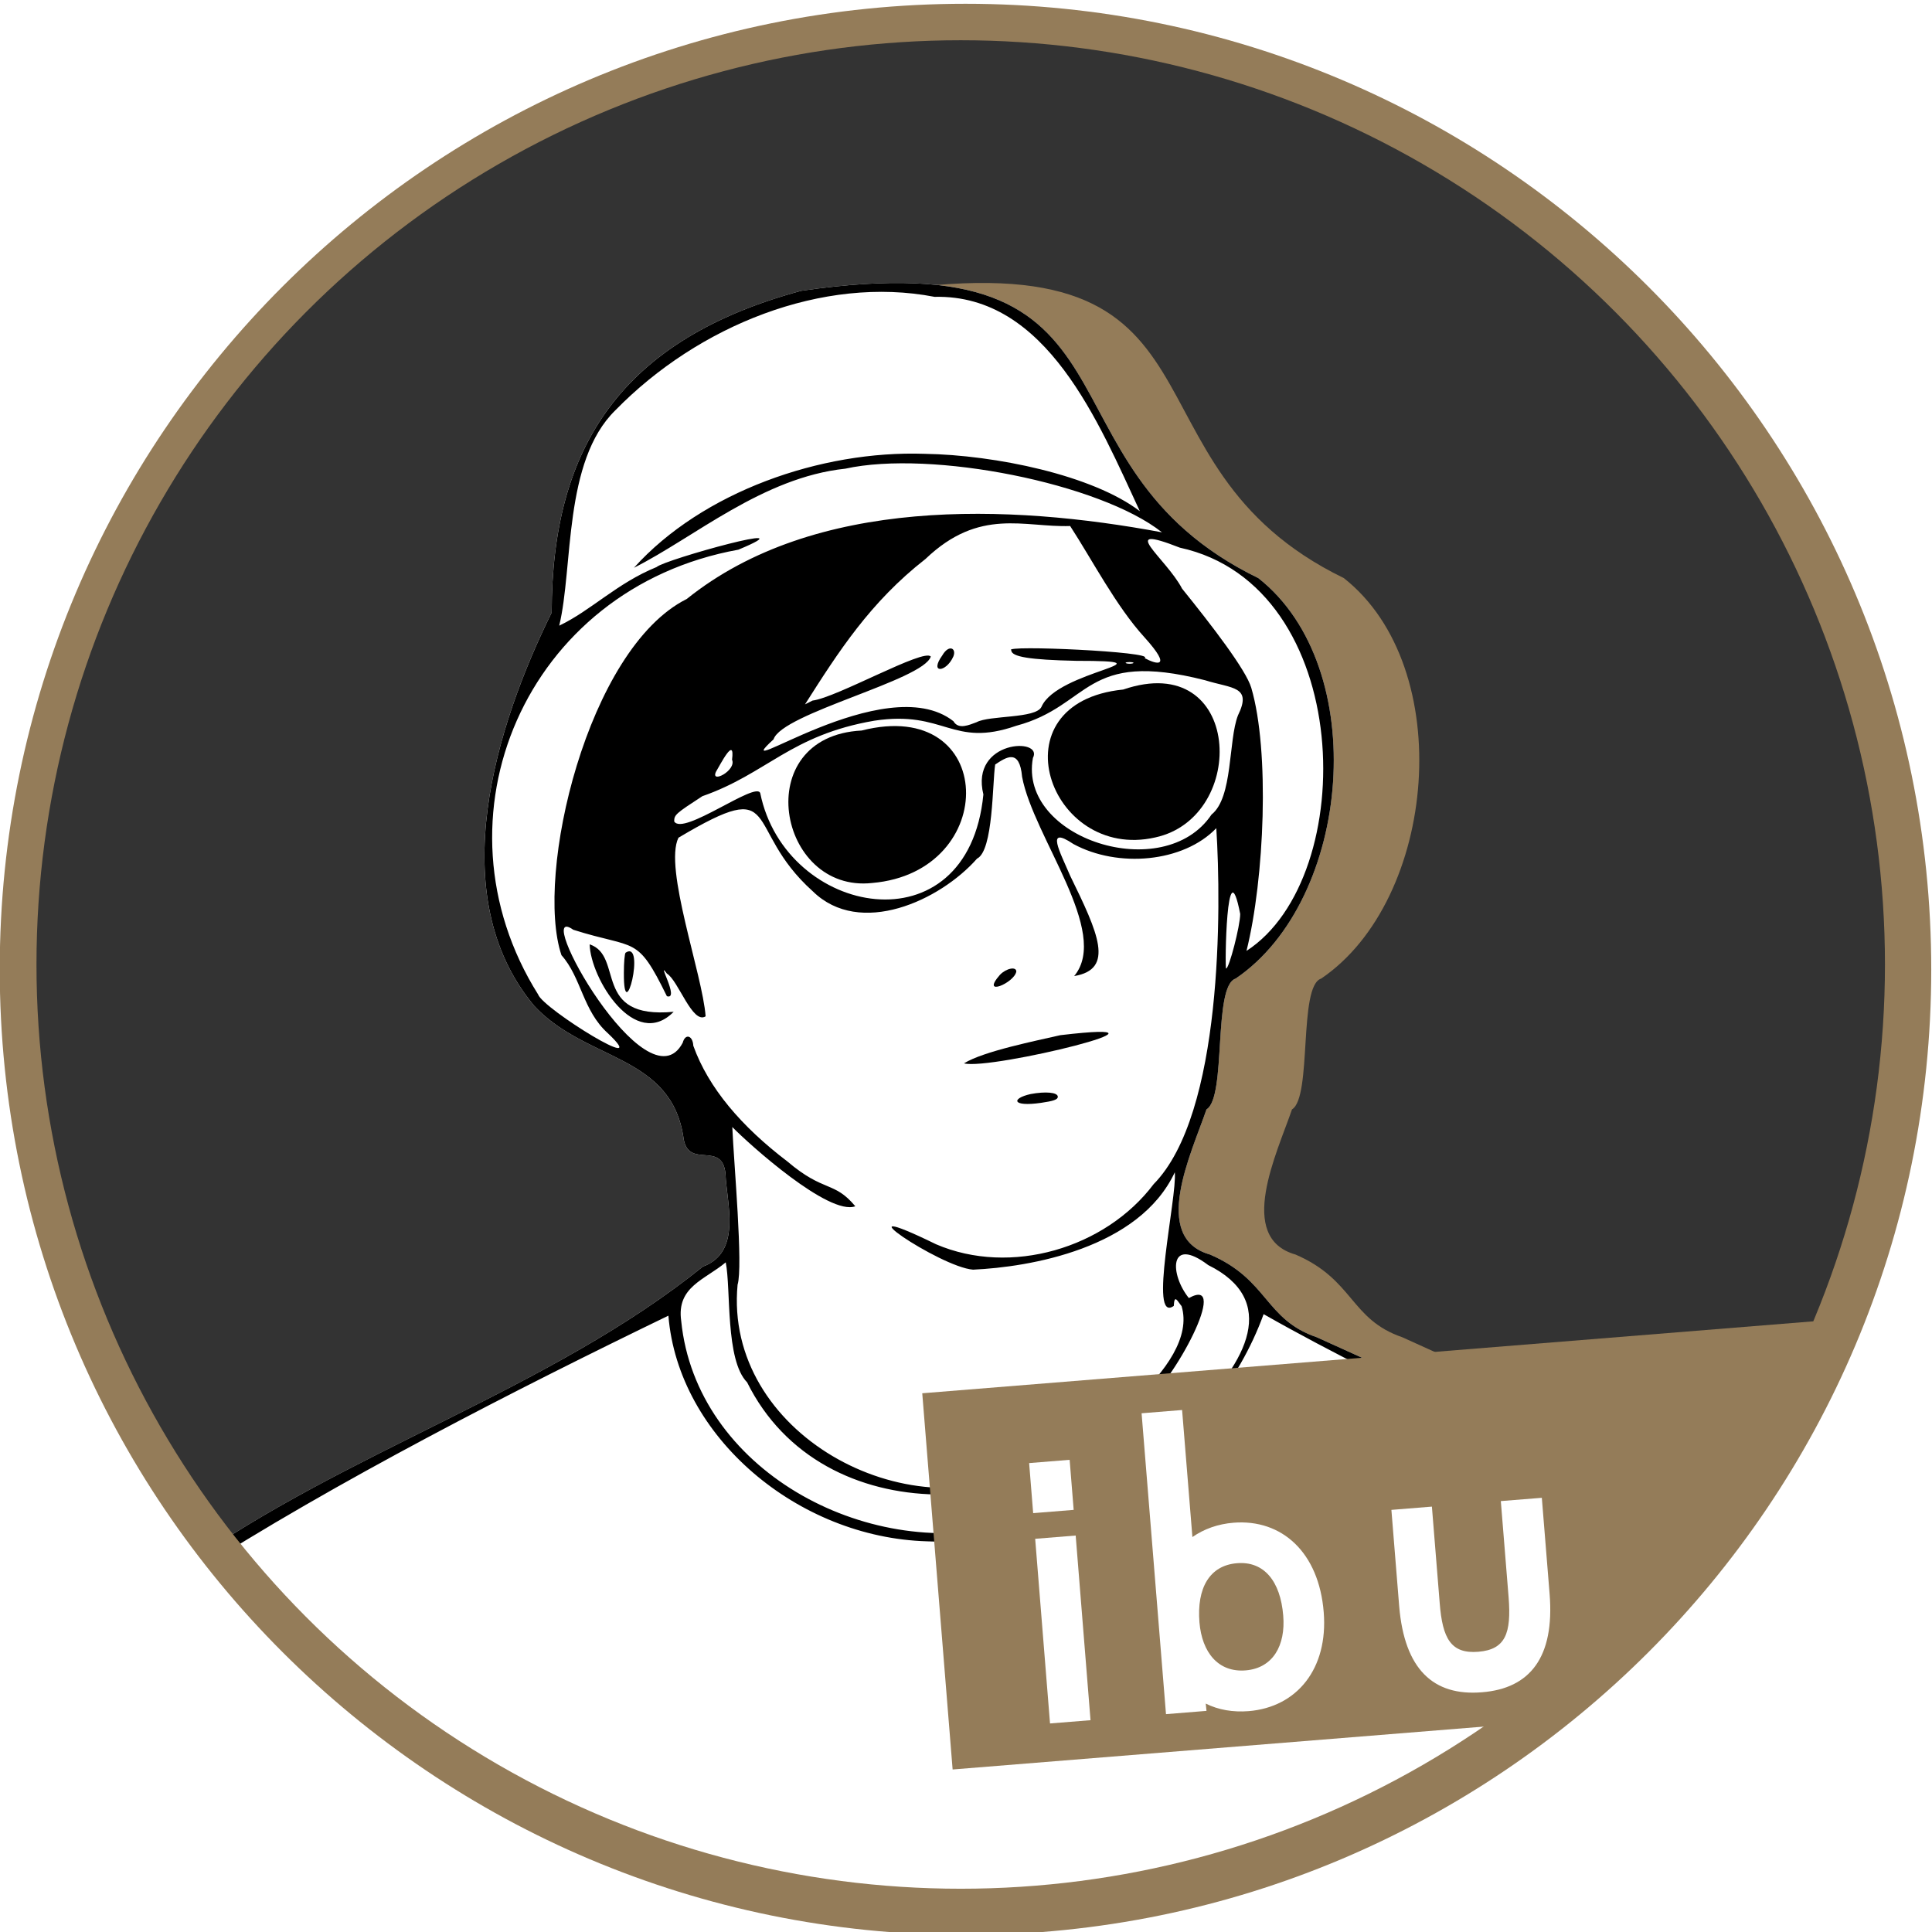 <?xml version="1.0" encoding="utf-8"?>
<!-- Generator: Adobe Illustrator 25.2.3, SVG Export Plug-In . SVG Version: 6.00 Build 0)  -->
<svg version="1.1" id="レイヤー_1" xmlns="http://www.w3.org/2000/svg" xmlns:xlink="http://www.w3.org/1999/xlink" x="0px"
	 y="0px" viewBox="0 0 768 768" style="enable-background:new 0 0 768 768;" xml:space="preserve">
<rect x="0" y="0" width="768" height="768" fill="#333333" stroke="none"/>
<style type="text/css">
	.st0{fill:#947C59;}
	.st1{fill:#FFFFFF;}
	.st2{enable-background:new    ;}
	.st3{fill:none;stroke:#947C59;stroke-width:33;stroke-miterlimit:10;}
</style>
<g id="レイヤー_1_1_">
	<g id="shadow">
		<g transform="translate(0,768) scale(0.1,-0.1)">
			<path class="st0" d="M7565.1,0c73.4,0,47,0,104.9,0c64.3,0,2.9,183.6-9,228c-275.8,1373.7-907.7,1599.7-2086.1,2136
				c-208.6,71.2-192.1,228.6-425,329c-237.3,67.1-73.3,403.4-14,577c80.7,48.6,24.5,491.1,116,520c460.1,312.2,541.8,1236.1,90,1592
				c-936.2,455.4-381,1351.4-1817,1142c-712.2-192.5-991.6-618.9-991.9-1279c-218.2-442.5-438.5-1122.5-69-1564
				c207.5-222.3,548.4-190.7,593.9-531c22.5-116.4,152.9-4.1,166-136c3.5-112.6,67.4-311.5-90-369
				c-605.4-488.3-1416.4-732.9-2058-1190.1C608.7,1077.4,634,788.3,417,200C321.2-77.1,362.4,0,418.6,0"/>
		</g>
	</g>
	<g id="white">
		<g transform="translate(0,768) scale(0.1,-0.1)">
			<path class="st1" d="M7225.1,0c73.4,0,47,0,104.9,0c64.3,0,2.9,183.6-9,228c-275.8,1373.7-907.7,1599.7-2086.1,2136
				c-208.6,71.2-192.1,228.6-425,329c-237.3,67.1-73.3,403.4-14,577c80.7,48.6,24.5,491.1,116,520c460.1,312.2,541.8,1236.1,90,1592
				c-936.2,455.4-381,1351.4-1817,1142c-712.2-192.5-991.6-618.9-991.9-1279c-218.2-442.5-438.5-1122.5-69-1564
				c207.5-222.3,548.4-190.7,593.9-531c22.5-116.4,152.9-4.1,166-136c3.5-112.6,67.4-311.5-90-369
				C2188.6,2156.7,1377.5,1912.1,736,1455C268.7,1077.4,294,788.3,77,200C-18.8-77.1,22.4,0,78.6,0"/>
		</g>
	</g>
	<g id="outline">
		<g transform="translate(0,768) scale(0.1,-0.1)">
			<path d="M3185,6524c-712.2-192.5-991.6-618.9-991.9-1279c-218.2-442.5-438.5-1122.5-69-1564c207.5-222.3,548.4-190.7,593.9-531
				c22.5-116.4,152.9-4.1,166-136c3.5-112.6,67.4-311.5-90-369c-605.4-488.3-1416.5-732.9-2058-1190C268.7,1077.4,294,788.3,77,200
				c-95.8-277.1-11-237.5,47,14c169.8,456.3,214.2,908.4,632,1205c577.3,371.9,1303.9,742,1901,1031
				c39.1-482.5,515.1-882.3,1028-897c561.1-24.6,1140.2,358.6,1338.1,903C6155.9,1813.1,7036.6,1704.3,7271,235
				c58.1-50.7,15.2-202.3,59.1-235c62,17,2.9,183.6-9,228C7045.3,1601.7,6413.4,1827.7,5235,2364c-208.6,71.2-192.1,228.6-425,329
				c-237.3,67.1-73.3,403.4-14,577c80.7,48.6,24.5,491.1,116,520c460.1,312.2,541.8,1236.1,90,1592
				C4065.8,5837.4,4621,6733.4,3185,6524z M3715,6500c446.8,10.6,653.5-503.2,816-852c-187.7,143-574.1,223.5-856,228
				c-412.8,14.2-883.5-151.7-1155-453c240,120.6,511.7,359.2,840,393.9c342.6,75.4,1013.6-58.4,1259-253
				C4011.1,5677.3,3237.8,5707,2730,5299c-394.9-197-605.3-1097.3-498.1-1416c79.3-88.6,84.2-219.9,184.1-310
				c188-177.8-257.5,96.9-277,154c-439.8,700.1-50.8,1614.8,796,1767.9c299,124.2-293.4-39.3-325-69
				c-157.5-64.1-259.7-172.3-387-233c56.4,233.9,15.6,653.2,223,856C2775.5,6386.4,3271.6,6585.8,3715,6500z M4254,5589
				c87-133.6,183-319.5,296-443c113.7-126.2,45.6-106.8,0-82c44.9,25.3-566.5,52.9-530,31.1c0-26,73-38,258-42
				c405.6,0.1-75.5-37.6-138-183c-22.7-47.2-206.5-33-258-61c-28.1-10.2-71.9-31.2-92,4c-271.7,213-919.7-259.8-715-72.1
				c33.4,103.8,595.5,234.9,625,329c-26,34.3-373.6-163-470-174.9c0-0.1-30-15.1-30-15.1c133.3,209.5,258.8,406,479,578
				C3894.5,5664.1,4071.5,5582.6,4254,5589z M4690,5503c696.6-151.5,717.3-1309.8,265-1603c71.5,286.3,92.9,795.9,19,1046
				c-21,71.2-156.6,247.5-275,394C4635.3,5461.9,4433.4,5603.7,4690,5503z M4503,5043c-7-2-19-2-25,0
				C4459.8,5049.7,4519.5,5049.8,4503,5043z M4790,4976c107.8-33.7,188.5-22.7,131-140c-38.6-99.3-19.2-326.1-105-394
				c-189.3-282.3-768.7-95.2-710,225c43.5,82.7-250.5,71.8-196.9-145c-60.6-624.3-786.7-486.7-887,5
				c-15.4,49.7-307.9-172.1-342.1-112.1c0,26.1,6,31.1,112,100.1c256.5,89.5,350.1,242.8,683,300c281.9,43.2,307.9-109.4,565-20
				C4338.2,4874.8,4307.4,5098.9,4790,4976z M2910,4660c18.3-42.4-86.5-97-64-48C2862.6,4639.1,2922.4,4758.5,2910,4660z M4063,4592
				c44.9-240,352.5-617.2,207-792c161.7,27.1,96,169.9-16,398.9c-39.6,93.6-100.6,202.3,13,126c176.7-96.1,436.9-73.7,568,63
				c20-312.8,26.1-1135.6-249-1415c-192.4-255.4-569-366.2-864.9-239.1c-415.5,203,14.8-91.2,147-100.9
				c224.4,10.2,659.7,83.4,801.9,387c9.7-98.4-106.9-604.4-4-531.1c2.3,49,14.6,18.8,31-0.9c72.6-241-388.3-556.9-596-643
				c-497.8-257.5-1224.2,140.7-1169,728c22.4,73-14.6,480.4-21,627c66.8-68.4,384.2-353.9,489-315c-84.9,101.8-124.1,53.8-270,178.1
				c-182.3,138.7-313.8,292.1-374,460c-2,41-32,50-42,12c-141.4-268.8-608.1,571.6-435,449c250.6-79.6,251.7-18.4,372-264.1
				c53-16.8-44.5,150.3,0,90c45.5-27.1,101.7-203.5,154-170c-12.3,167.2-167.2,590.5-108,710c422.3,251.1,250.8,40.9,534-213
				c187.3-184,505.6-37.2,653,130c64.8,31.5,60.7,301.3,72,374C3999.4,4669.6,4052.8,4706.5,4063,4592z M4930,4047
				c0-47-44-217-56-217C4868.2,3826.5,4875.4,4326.1,4930,4047z M4803,2651c559.4-276.2-481-984.3-803-1036
				c-562.4-139.4-1233.1,225.5-1292.1,814c-19.2,135.8,93.5,163,177,233c21.3-106-2.3-388.8,85-477
				c298.8-602.3,1180.7-557.1,1574-88c121.2,86.5,349.3,515.9,182,423C4650.1,2613.6,4645.3,2769.9,4803,2651z"/>
			<path d="M3746,5075c-53.5-73.9,15.6-69.1,44-4C3802.7,5103.1,3772.1,5119.8,3746,5075z"/>
			<path d="M4465,4939c-515.1-51.6-295.1-683.9,127-588C4964.8,4431.4,4937.8,5100.4,4465,4939z"/>
			<path d="M3425,4776c-448.9-23.1-334-647.4,42-606C3978.7,4213.9,3963.8,4913.2,3425,4776z"/>
			<path d="M2344,3926c3.4-135.7,180.2-424.4,334-268C2351.6,3627.2,2482.2,3880.2,2344,3926z"/>
			<path d="M2487,3893c-4-3-7-40-7-80C2478.5,3583.9,2568.7,3945.7,2487,3893z"/>
			<path d="M3975,3805c-79.4-90.4,57.5-32.3,65,13C4040,3839,4000,3831,3975,3805z"/>
			<path d="M4215,3565c-94.2-21.8-304.8-63.5-383-112C3937.2,3424.7,4775.6,3631.3,4215,3565z"/>
			<path d="M4097,3331c-78-17.4-74.9-51.7,41-35c49,7,67,13,67,24C4205,3338,4156,3342,4097,3331z"/>
		</g>
	</g>
</g>
<g>
	
		<rect x="371.8" y="534.7" transform="matrix(0.997 -8.049724e-02 8.049724e-02 0.997 -47.118 50.677)" class="st0" width="466.3" height="150"/>
	<g class="st2">
		<path class="st1" d="M425.2,580.3l1.6,19.9l-16.1,1.3l-1.6-19.9L425.2,580.3z M417.4,685.1l-5.9-73.4l16.1-1.3l5.9,73.4
			L417.4,685.1z"/>
		<path class="st1" d="M479.6,680.1l-16.1,1.3l-9.7-119.6l16.1-1.3L474,611c4.6-3.2,10.1-5.2,16.4-5.7c19.1-1.5,33.9,11.7,35.8,35.6
			c1.8,22.4-10.6,37.7-29.8,39.3c-6.3,0.5-12.1-0.5-17.1-3L479.6,680.1z M476.8,644.9c1,12,7.5,20,18.4,19.1
			c10.8-0.9,15.9-9.9,14.9-21.8c-1.1-13.6-7.6-21.7-18.4-20.8C480.8,622.3,475.7,631.3,476.8,644.9z"/>
		<path class="st1" d="M553.1,600.2l16.1-1.3l3.1,38.3c1.1,14.2,4.5,20.3,15.4,19.4c10.8-0.9,13.1-7.4,12-21.6l-3.1-38.3l16.3-1.3
			l3.1,38.3c2,25.1-7.8,37.5-26.9,39c-19.3,1.6-30.8-9.1-32.9-34.2L553.1,600.2z"/>
	</g>
</g>
<g id="レイヤー_2_1_">
	<g id="レイヤー_3">
		<circle class="st3" cx="381.9" cy="383.4" r="383.9"/>
		<path class="st1" d="M-198.5-195V936.9h1153V-195H-198.5z M383.8,769.2c-212,0-383.9-171.8-383.9-383.9S171.8,1.5,383.8,1.5
			s383.9,171.9,383.9,383.9S595.8,769.2,383.8,769.2z"/>
	</g>
</g>
</svg>
